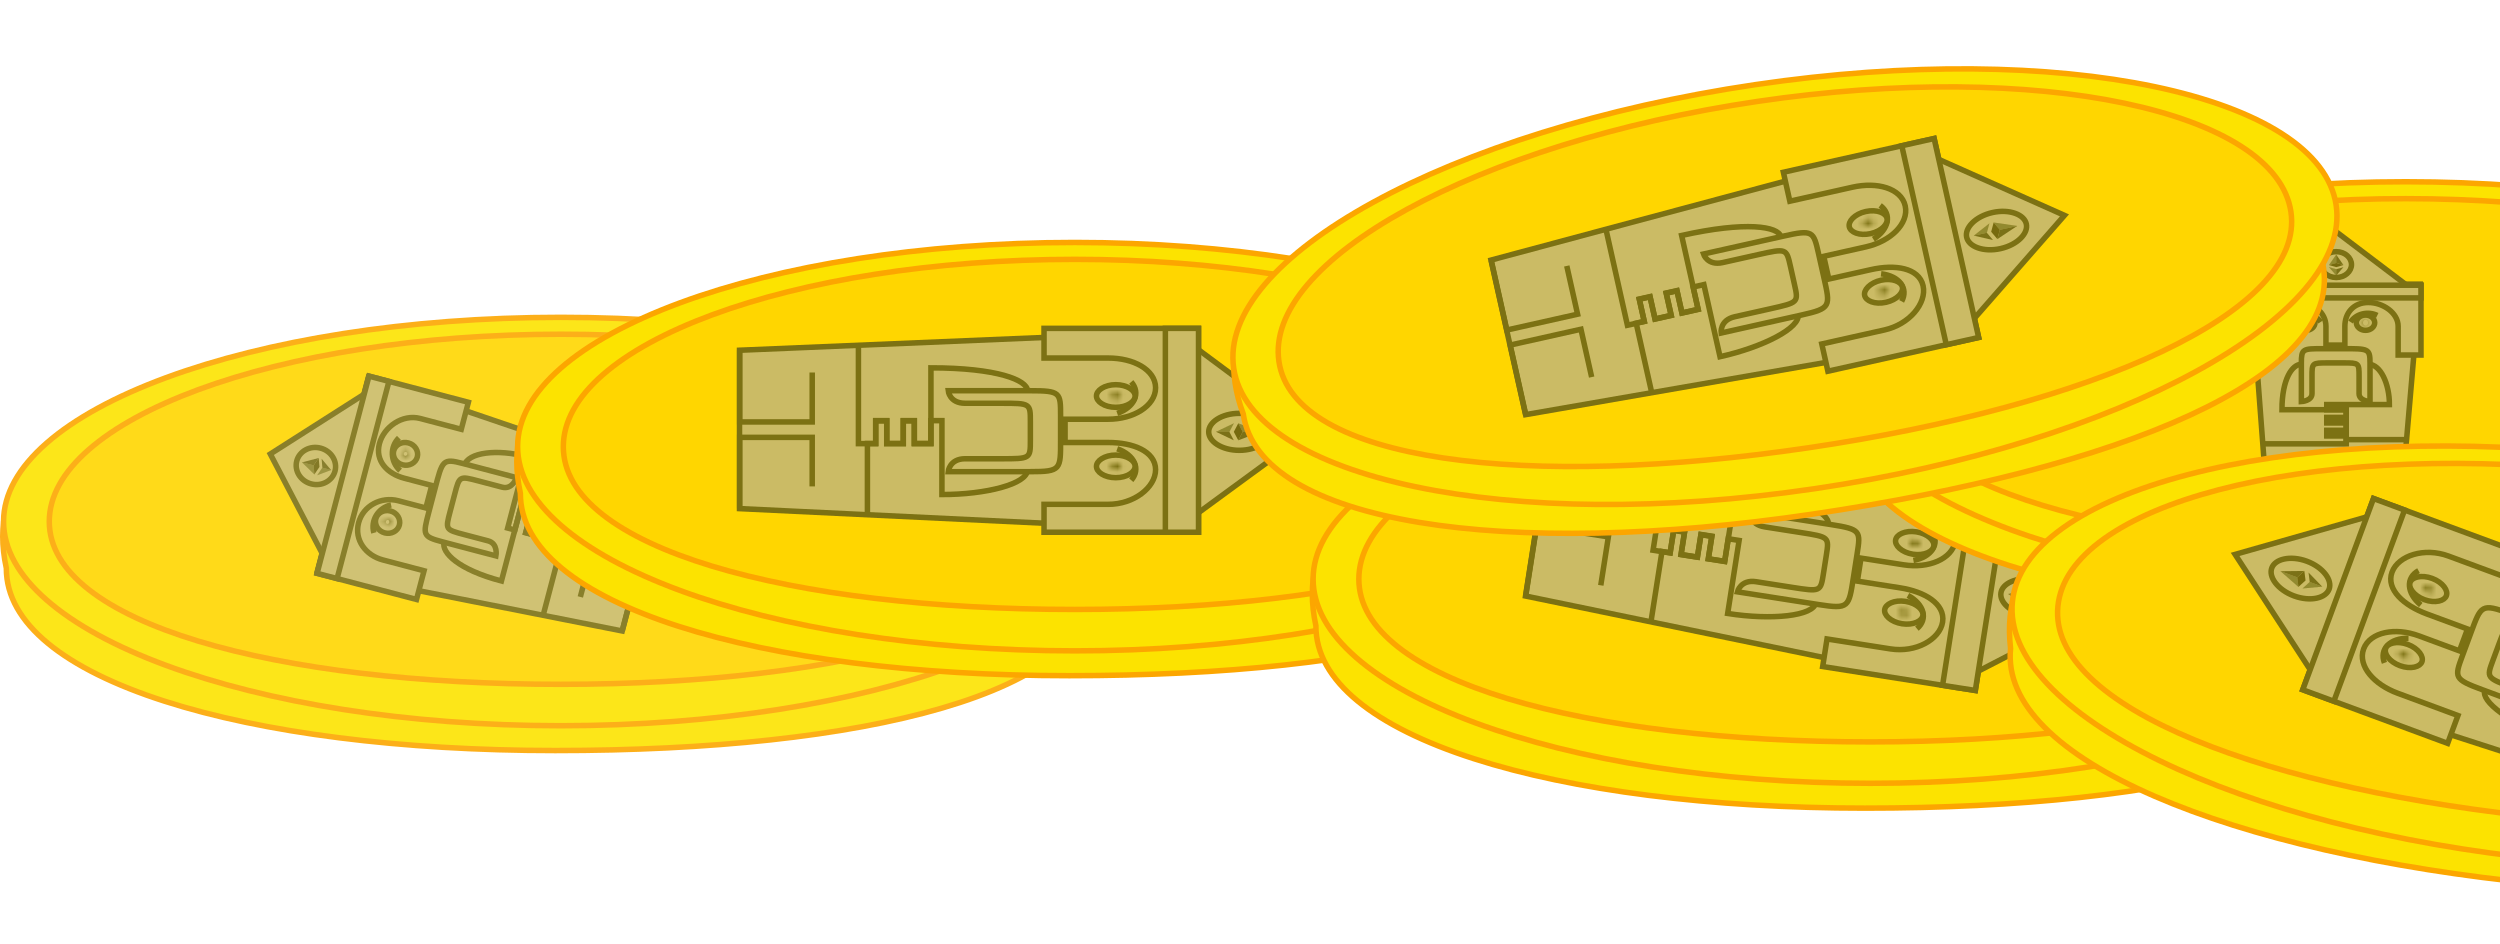 <svg width="453" height="171" viewBox="0 0 453 171" fill="none" xmlns="http://www.w3.org/2000/svg">
<g opacity="0.9">
<path d="M1.147 103V102.947L1.135 102.895C-0.583 94.918 1.251 88.455 5.81 83.211C10.391 77.942 17.754 73.869 27.146 70.788C45.928 64.627 72.603 62.501 100.613 62.501C128.569 62.501 153.128 68.186 170.681 76.436C179.459 80.562 186.466 85.321 191.271 90.313C196.079 95.309 198.646 100.499 198.646 105.5C198.646 110.482 196.099 114.878 191.319 118.691C186.531 122.511 179.538 125.715 170.754 128.287C153.19 133.429 128.61 136 100.613 136C72.624 136 47.689 132.806 29.768 127.041C20.806 124.158 13.63 120.642 8.704 116.586C3.782 112.534 1.147 107.98 1.147 103Z" fill="#FCE300" stroke="#FCA600"/>
<path d="M202.579 94.501C202.579 99.481 199.85 104.288 194.777 108.721C189.704 113.153 182.336 117.167 173.187 120.548C154.894 127.309 129.589 131.5 101.613 131.5C73.637 131.5 48.332 127.309 30.039 120.548C20.89 117.167 13.522 113.153 8.449 108.721C3.376 104.288 0.647 99.481 0.647 94.501C0.647 89.52 3.376 84.713 8.449 80.28C13.522 75.848 20.89 71.834 30.039 68.453C48.332 61.692 73.637 57.501 101.613 57.501C129.589 57.501 154.894 61.692 173.187 68.453C182.336 71.834 189.704 75.848 194.777 80.28C199.85 84.713 202.579 89.52 202.579 94.501Z" fill="#FCE300" stroke="#FCA600"/>
<path d="M194.297 94.501C194.297 99.049 191.808 103.172 187.165 106.819C182.518 110.469 175.76 113.602 167.358 116.155C150.56 121.258 127.317 124 101.613 124C75.909 124 52.667 121.258 35.868 116.155C27.466 113.602 20.708 110.469 16.061 106.819C11.418 103.172 8.93 99.049 8.93 94.501C8.93 89.943 11.427 85.539 16.082 81.472C20.735 77.406 27.497 73.722 35.896 70.618C52.69 64.411 75.925 60.562 101.613 60.562C127.302 60.562 150.536 64.411 167.33 70.618C175.73 73.722 182.492 77.406 187.145 81.472C191.799 85.539 194.297 89.943 194.297 94.501Z" fill="#FFD600" stroke="#FCA600"/>
<g opacity="0.6">
<path d="M120.054 86.581L112.752 114.334L57.525 103.41L66.727 68.432L120.054 86.581Z" fill="#A9A9A9" stroke="#242D1F"/>
<path d="M105.126 81.665L101.881 93.999L100.899 93.741L99.844 97.75L98.535 97.405L99.59 93.397L97.626 92.88L96.571 96.889L95.262 96.544L96.317 92.535L94.353 92.019L93.299 96.028L91.989 95.683L95.397 82.732C90.169 81.346 84.764 81.913 84.115 84.38" stroke="#242D1F"/>
<path d="M98.404 111.548L102.953 94.26L100.904 93.721L99.855 97.709L98.546 97.365L99.595 93.376L97.631 92.86L96.582 96.848L95.273 96.504L96.322 92.515L94.352 91.997L93.303 95.985L92.439 99.268L92.008 100.91L90.859 105.277C83.01 103.212 79.977 100.106 80.464 98.256" stroke="#242D1F"/>
<path d="M105.156 108.166L107.436 99.5L116.037 101.762L112.731 114.328" stroke="#242D1F"/>
<path d="M110.408 88.204L108.147 96.799L116.747 99.061L120.032 86.575" stroke="#242D1F"/>
<path d="M80.137 98.17L89.867 100.73C89.867 100.73 90.302 98.493 88.439 98.003L84.139 96.872C80.699 95.967 80.699 95.967 81.551 92.725L82.404 89.484C83.257 86.243 83.257 86.243 86.697 87.148L90.997 88.279C92.861 88.77 93.599 86.545 93.599 86.545L83.852 83.981C80.197 83.019 80.171 83.41 78.803 88.609L77.684 92.863C76.618 96.915 76.553 97.227 80.137 98.17Z" fill="#A9A9A9" stroke="#242D1F"/>
<path d="M64.978 94.726C64.162 97.825 66.255 100.64 69.382 101.463L76.838 103.424L75.47 108.624L57.457 103.886L66.857 68.157L84.869 72.896L83.582 77.788L76.126 75.826C74.504 75.4 72.852 75.801 71.522 76.663C70.195 77.523 69.15 78.864 68.751 80.384C68.345 81.925 68.693 83.311 69.556 84.405C70.408 85.485 71.738 86.257 73.276 86.661L78.236 87.966L77.163 92.048L72.202 90.743C69.036 89.91 65.783 91.663 64.978 94.726Z" fill="#A9A9A9" stroke="#242D1F"/>
<path d="M66.484 71.111L58.668 100.823L48.976 82.267L66.484 71.111Z" fill="#A9A9A9" stroke="#242D1F"/>
<path d="M57.457 103.886L66.857 68.157L70.477 69.11L61.077 104.838L57.457 103.886Z" fill="#A9A9A9" stroke="#242D1F"/>
<path d="M72.497 85.28C70.709 83.645 70.612 80.982 72.282 79.331" stroke="#242D1F"/>
<path d="M74.001 80.258C75.208 80.575 75.895 81.734 75.614 82.803C75.333 83.871 74.164 84.542 72.957 84.225C71.751 83.907 71.063 82.748 71.344 81.68C71.626 80.611 72.794 79.94 74.001 80.258Z" fill="#A9A9A9" stroke="#242D1F"/>
<mask id="path-15-inside-1_54_660" fill="white">
<ellipse cx="73.479" cy="82.241" rx="0.638" ry="0.677" transform="rotate(-75.261 73.479 82.241)"/>
</mask>
<ellipse cx="73.479" cy="82.241" rx="0.638" ry="0.677" transform="rotate(-75.261 73.479 82.241)" fill="#A9A9A9"/>
<path d="M73.387 82.592C73.269 82.561 73.102 82.406 73.167 82.159L75.101 82.668C75.345 81.74 74.736 80.879 73.896 80.657L73.387 82.592ZM73.167 82.159C73.232 81.912 73.454 81.86 73.571 81.891L73.062 83.825C73.903 84.046 74.857 83.596 75.101 82.668L73.167 82.159ZM73.571 81.891C73.689 81.922 73.857 82.076 73.792 82.323L71.858 81.815C71.613 82.743 72.222 83.604 73.062 83.825L73.571 81.891ZM73.792 82.323C73.727 82.57 73.504 82.623 73.387 82.592L73.896 80.657C73.055 80.436 72.102 80.886 71.858 81.815L73.792 82.323Z" fill="#242D1F" mask="url(#path-15-inside-1_54_660)"/>
<path d="M70.864 91.487C68.503 92.03 67.109 94.301 67.75 96.56" stroke="#242D1F"/>
<path d="M69.712 96.559C70.919 96.877 72.088 96.206 72.369 95.137C72.65 94.069 71.963 92.91 70.756 92.592C69.549 92.275 68.381 92.945 68.099 94.014C67.818 95.083 68.506 96.242 69.712 96.559Z" fill="#A9A9A9" stroke="#242D1F"/>
<mask id="path-19-inside-2_54_660" fill="white">
<ellipse cx="0.638" cy="0.677" rx="0.638" ry="0.677" transform="matrix(-0.254 0.967 0.967 0.254 69.742 93.787)"/>
</mask>
<ellipse cx="0.638" cy="0.677" rx="0.638" ry="0.677" transform="matrix(-0.254 0.967 0.967 0.254 69.742 93.787)" fill="#A9A9A9"/>
<path d="M70.326 94.225C70.209 94.195 69.987 94.247 69.922 94.494L71.856 95.002C71.612 95.931 70.658 96.381 69.817 96.16L70.326 94.225ZM69.922 94.494C69.857 94.741 70.025 94.895 70.142 94.926L70.651 92.992C71.491 93.213 72.1 94.074 71.856 95.002L69.922 94.494ZM70.142 94.926C70.26 94.957 70.482 94.905 70.547 94.658L68.612 94.149C68.857 93.221 69.81 92.771 70.651 92.992L70.142 94.926ZM70.547 94.658C70.612 94.411 70.444 94.256 70.326 94.225L69.817 96.16C68.977 95.939 68.368 95.077 68.612 94.149L70.547 94.658Z" fill="#242D1F" mask="url(#path-19-inside-2_54_660)"/>
<path d="M58.091 81.201C60.034 81.713 61.171 83.591 60.707 85.353C60.243 87.116 58.33 88.192 56.386 87.681C54.444 87.169 53.307 85.291 53.771 83.529C54.234 81.766 56.148 80.69 58.091 81.201Z" stroke="#242D1F"/>
<path d="M54.724 83.779L56.967 85.962L56.832 84.334L54.724 83.779Z" fill="#4A564E" stroke="black" stroke-width="0.01"/>
<path d="M54.724 83.779L56.832 84.334L57.751 82.983L54.724 83.779Z" fill="#232D26"/>
<path d="M56.832 84.334L56.967 85.962L57.886 84.611L57.75 82.983L56.832 84.334Z" fill="#1B2217"/>
<path d="M58.413 84.75L57.494 86.1L59.993 85.166L58.413 84.75Z" fill="#4A564E" stroke="black" stroke-width="0.01"/>
<path d="M58.277 83.122L58.413 84.75L59.993 85.166L58.277 83.122Z" fill="#232D26"/>
</g>
</g>
<path d="M94.293 89.434V89.38L94.282 89.328C92.564 81.352 94.398 74.888 98.957 69.644C103.537 64.375 110.9 60.302 120.293 57.221C139.075 51.06 165.75 48.934 193.759 48.934C221.716 48.934 246.275 54.619 263.828 62.87C272.605 66.995 279.612 71.754 284.417 76.746C289.226 81.742 291.793 86.932 291.793 91.934C291.793 96.915 289.245 101.311 284.466 105.124C279.678 108.944 272.684 112.148 263.9 114.72C246.337 119.862 221.757 122.434 193.759 122.434C165.77 122.434 140.835 119.239 122.915 113.474C113.953 110.591 106.776 107.075 101.85 103.019C96.928 98.967 94.293 94.413 94.293 89.434Z" fill="#FCE300" stroke="#FCA600"/>
<path d="M295.726 80.934C295.726 85.914 292.996 90.721 287.923 95.154C282.851 99.586 275.482 103.6 266.334 106.981C248.04 113.742 222.735 117.934 194.759 117.934C166.784 117.934 141.478 113.742 123.185 106.981C114.037 103.6 106.668 99.586 101.596 95.154C96.522 90.721 93.793 85.914 93.793 80.934C93.793 75.953 96.522 71.146 101.596 66.713C106.668 62.281 114.037 58.267 123.185 54.886C141.478 48.125 166.784 43.934 194.759 43.934C222.735 43.934 248.04 48.125 266.334 54.886C275.482 58.267 282.851 62.281 287.923 66.713C292.996 71.146 295.726 75.953 295.726 80.934Z" fill="#FCE300" stroke="#FCA600"/>
<path d="M287.443 80.934C287.443 85.483 284.954 89.605 280.311 93.252C275.664 96.902 268.907 100.035 260.505 102.588C243.706 107.691 220.464 110.434 194.76 110.434C169.056 110.434 145.813 107.691 129.014 102.588C120.612 100.035 113.855 96.902 109.208 93.252C104.565 89.605 102.076 85.483 102.076 80.934C102.076 76.376 104.574 71.972 109.228 67.905C113.881 63.839 120.643 60.155 129.042 57.051C145.837 50.844 169.071 46.995 194.76 46.995C220.448 46.995 243.683 50.844 260.477 57.051C268.876 60.155 275.638 63.839 280.291 67.905C284.945 71.972 287.443 76.376 287.443 80.934Z" fill="#FFD600" stroke="#FCA600"/>
<g opacity="0.6">
<path d="M134 92.161L134 63.464L217.015 59.977L217.015 96.146L134 92.161Z" fill="#A9A9A9" stroke="#242D1F"/>
<path d="M157.177 93.118L157.177 80.363L158.677 80.363L158.677 76.218L160.677 76.218L160.677 80.363L163.677 80.363L163.677 76.218L165.677 76.218L165.677 80.363L168.677 80.363L168.677 76.218L170.677 76.218L170.677 89.61C178.667 89.62 186.177 87.697 186.177 85.146" stroke="#242D1F"/>
<path d="M155.547 62.507L155.547 80.384L158.677 80.384L158.677 76.26L160.677 76.26L160.677 80.384L163.677 80.384L163.677 76.26L165.677 76.26L165.677 80.384L168.686 80.384L168.686 76.26L168.686 72.866L168.686 71.168L168.686 66.653C180.677 66.653 186.177 68.885 186.177 70.798" stroke="#242D1F"/>
<path d="M147.172 67.496L147.172 76.457L134.033 76.457L134.033 63.464" stroke="#242D1F"/>
<path d="M147.171 88.137L147.171 79.25L134.033 79.25L134.033 92.161" stroke="#242D1F"/>
<path d="M186.677 70.798L171.812 70.798C171.812 70.798 172.031 73.072 174.878 73.072L181.447 73.072C186.702 73.072 186.702 73.072 186.702 76.423L186.702 79.775C186.702 83.126 186.702 83.126 181.447 83.126L174.878 83.126C172.031 83.126 171.812 85.465 171.812 85.465L186.702 85.465C192.286 85.465 192.177 85.081 192.177 79.705L192.177 75.306C192.177 71.117 192.151 70.798 186.677 70.798Z" fill="#A9A9A9" stroke="#242D1F"/>
<path d="M209.392 70.271C209.392 68.6 208.333 67.238 206.779 66.319C205.222 65.398 203.108 64.877 200.806 64.877L189.177 64.877L189.177 59.5L217.172 59.5L217.172 96.444L189.177 96.444L189.177 91.386L200.806 91.386C203.145 91.386 205.272 90.623 206.822 89.47C208.362 88.326 209.392 86.747 209.392 85.102C209.392 83.415 208.314 82.169 206.751 81.372C205.194 80.577 203.087 80.182 200.806 80.182L192.989 80.182L192.989 75.962L200.806 75.962C203.12 75.962 205.239 75.361 206.794 74.362C208.344 73.368 209.392 71.933 209.392 70.271Z" fill="#A9A9A9" stroke="#242D1F"/>
<path d="M216.355 93.493L216.355 62.77L237.177 78.249L216.355 93.493Z" fill="#A9A9A9" stroke="#242D1F"/>
<path d="M217.172 59.5L217.172 96.444L211.164 96.444L211.164 59.5L217.172 59.5Z" fill="#A9A9A9" stroke="#242D1F"/>
<path d="M202.438 81.32C205.608 82.446 206.746 84.997 204.981 87.018" stroke="#242D1F"/>
<path d="M202.177 86.559C201.153 86.559 200.249 86.294 199.617 85.891C198.98 85.484 198.677 84.983 198.677 84.508C198.677 84.034 198.98 83.533 199.617 83.126C200.249 82.723 201.153 82.458 202.177 82.458C203.201 82.458 204.105 82.723 204.737 83.126C205.374 83.533 205.677 84.034 205.677 84.508C205.677 84.983 205.374 85.484 204.737 85.891C204.105 86.294 203.201 86.559 202.177 86.559Z" fill="#A9A9A9" stroke="#242D1F"/>
<mask id="path-41-inside-3_54_660" fill="white">
<ellipse cx="202.177" cy="84.509" rx="0.638" ry="1" transform="rotate(90 202.177 84.509)"/>
</mask>
<ellipse cx="202.177" cy="84.509" rx="0.638" ry="1" transform="rotate(90 202.177 84.509)" fill="#A9A9A9"/>
<path d="M202.177 84.146C202.062 84.146 202.005 84.115 202.008 84.116C202.011 84.118 202.048 84.142 202.089 84.204C202.133 84.27 202.177 84.376 202.177 84.509L200.177 84.509C200.177 85.144 200.579 85.578 200.932 85.803C201.297 86.035 201.74 86.146 202.177 86.146L202.177 84.146ZM202.177 84.509C202.177 84.641 202.133 84.747 202.089 84.813C202.048 84.875 202.011 84.899 202.008 84.901C202.005 84.903 202.062 84.871 202.177 84.871L202.177 82.871C201.74 82.871 201.297 82.982 200.932 83.215C200.579 83.44 200.177 83.873 200.177 84.509L202.177 84.509ZM202.177 84.871C202.292 84.871 202.349 84.903 202.346 84.901C202.343 84.899 202.306 84.875 202.265 84.813C202.221 84.747 202.177 84.641 202.177 84.509L204.177 84.509C204.177 83.873 203.775 83.44 203.422 83.215C203.057 82.982 202.614 82.871 202.177 82.871L202.177 84.871ZM202.177 84.509C202.177 84.376 202.221 84.27 202.265 84.204C202.306 84.142 202.343 84.118 202.346 84.116C202.349 84.115 202.292 84.146 202.177 84.146L202.177 86.146C202.614 86.146 203.057 86.035 203.422 85.803C203.775 85.578 204.177 85.144 204.177 84.509L202.177 84.509Z" fill="#242D1F" mask="url(#path-41-inside-3_54_660)"/>
<path d="M202.438 74.902C205.607 73.776 206.746 71.225 204.981 69.203" stroke="#242D1F"/>
<path d="M202.177 69.703C201.153 69.703 200.249 69.969 199.617 70.372C198.98 70.779 198.677 71.28 198.677 71.754C198.677 72.229 198.98 72.73 199.617 73.136C200.249 73.54 201.153 73.805 202.177 73.805C203.201 73.805 204.105 73.54 204.737 73.136C205.374 72.73 205.677 72.229 205.677 71.754C205.677 71.28 205.374 70.779 204.737 70.372C204.105 69.969 203.201 69.703 202.177 69.703Z" fill="#A9A9A9" stroke="#242D1F"/>
<mask id="path-45-inside-4_54_660" fill="white">
<ellipse cx="0.638" cy="1" rx="0.638" ry="1" transform="matrix(4.37114e-08 -1 -1 -4.37114e-08 203.177 72.392)"/>
</mask>
<ellipse cx="0.638" cy="1" rx="0.638" ry="1" transform="matrix(4.37114e-08 -1 -1 -4.37114e-08 203.177 72.392)" fill="#A9A9A9"/>
<path d="M202.177 72.117C202.062 72.117 202.005 72.148 202.008 72.147C202.011 72.144 202.048 72.12 202.089 72.059C202.133 71.992 202.177 71.887 202.177 71.754L200.177 71.754C200.177 71.119 200.579 70.685 200.932 70.46C201.297 70.228 201.74 70.117 202.177 70.117L202.177 72.117ZM202.177 71.754C202.177 71.622 202.133 71.516 202.089 71.45C202.048 71.388 202.011 71.364 202.008 71.362C202.005 71.36 202.062 71.392 202.177 71.392L202.177 73.392C201.74 73.392 201.297 73.281 200.932 73.048C200.579 72.823 200.177 72.39 200.177 71.754L202.177 71.754ZM202.177 71.392C202.292 71.392 202.349 71.36 202.346 71.362C202.343 71.364 202.306 71.388 202.265 71.45C202.221 71.516 202.177 71.622 202.177 71.754L204.177 71.754C204.177 72.39 203.775 72.823 203.422 73.048C203.057 73.281 202.614 73.392 202.177 73.392L202.177 71.392ZM202.177 71.754C202.177 71.887 202.221 71.992 202.265 72.059C202.306 72.12 202.343 72.144 202.346 72.147C202.349 72.148 202.292 72.117 202.177 72.117L202.177 70.117C202.614 70.117 203.057 70.228 203.422 70.46C203.775 70.685 204.177 71.119 204.177 71.754L202.177 71.754Z" fill="#242D1F" mask="url(#path-45-inside-4_54_660)"/>
<path d="M224.554 81.599C222.968 81.599 221.555 81.188 220.554 80.55C219.548 79.908 219.017 79.083 219.017 78.249C219.017 77.416 219.548 76.59 220.554 75.949C221.555 75.311 222.968 74.899 224.554 74.899C226.141 74.899 227.554 75.311 228.554 75.949C229.561 76.59 230.091 77.416 230.091 78.249C230.091 79.083 229.561 79.908 228.554 80.55C227.554 81.188 226.141 81.599 224.554 81.599Z" stroke="#242D1F"/>
<path d="M228.396 78.249L224.371 76.709L225.176 78.249L228.396 78.249Z" fill="#4A564E" stroke="black" stroke-width="0.01"/>
<path d="M228.396 78.249L225.176 78.249L224.371 79.789L228.396 78.249Z" fill="#232D26"/>
<path d="M225.176 78.249L224.371 76.709L223.566 78.249L224.371 79.789L225.176 78.249Z" fill="#1B2217"/>
<path d="M222.761 78.249L223.566 76.709L220.347 78.249L222.761 78.249Z" fill="#4A564E" stroke="black" stroke-width="0.01"/>
<path d="M223.566 79.789L222.761 78.249L220.347 78.249L223.566 79.789Z" fill="#232D26"/>
</g>
<path d="M238.44 113.434V113.38L238.428 113.328C236.71 105.352 238.544 98.888 243.103 93.644C247.684 88.375 255.047 84.302 264.439 81.221C283.222 75.06 309.896 72.934 337.906 72.934C365.862 72.934 390.421 78.619 407.974 86.87C416.752 90.995 423.759 95.754 428.564 100.746C433.372 105.742 435.939 110.932 435.939 115.934C435.939 120.916 433.392 125.311 428.612 129.124C423.824 132.944 416.831 136.148 408.047 138.72C390.483 143.862 365.903 146.434 337.906 146.434C309.917 146.434 284.982 143.239 267.061 137.474C258.099 134.591 250.923 131.075 245.997 127.019C241.075 122.967 238.44 118.413 238.44 113.434Z" fill="#FCE300" stroke="#FCA600"/>
<path d="M439.872 104.934C439.872 109.914 437.143 114.721 432.069 119.154C426.997 123.586 419.629 127.6 410.48 130.981C392.187 137.742 366.882 141.934 338.906 141.934C310.93 141.934 285.625 137.742 267.332 130.981C258.183 127.6 250.815 123.586 245.742 119.154C240.669 114.721 237.94 109.914 237.94 104.934C237.94 99.953 240.669 95.146 245.742 90.713C250.815 86.281 258.183 82.267 267.332 78.886C285.625 72.125 310.93 67.934 338.906 67.934C366.882 67.934 392.187 72.125 410.48 78.886C419.629 82.267 426.997 86.281 432.069 90.713C437.143 95.146 439.872 99.953 439.872 104.934Z" fill="#FCE300" stroke="#FCA600"/>
<path d="M431.589 104.934C431.589 109.483 429.101 113.605 424.458 117.252C419.811 120.902 413.053 124.035 404.651 126.588C387.853 131.691 364.61 134.434 338.906 134.434C313.202 134.434 289.96 131.691 273.161 126.588C264.759 124.035 258.001 120.902 253.354 117.252C248.711 113.605 246.223 109.483 246.223 104.934C246.223 100.376 248.72 95.972 253.375 91.905C258.028 87.839 264.79 84.155 273.189 81.051C289.983 74.844 313.218 70.995 338.906 70.995C364.595 70.995 387.829 74.844 404.623 81.051C413.022 84.155 419.785 87.839 424.438 91.905C429.092 95.972 431.589 100.376 431.589 104.934Z" fill="#FFD600" stroke="#FCA600"/>
<g opacity="0.6">
<path d="M276.425 107.998L280.87 79.647L363.423 89.063L357.82 124.795L276.425 107.998Z" fill="#A9A9A9" stroke="#242D1F"/>
<path d="M299.174 112.534L301.15 99.933L302.631 100.166L303.274 96.071L305.249 96.38L304.607 100.476L307.571 100.94L308.213 96.845L310.189 97.155L309.547 101.25L312.511 101.715L313.153 97.62L315.129 97.93L313.054 111.16C320.947 112.408 328.663 111.671 329.059 109.151" stroke="#242D1F"/>
<path d="M302.306 82.04L299.536 99.702L302.628 100.186L303.267 96.112L305.243 96.422L304.604 100.496L307.568 100.961L308.207 96.887L310.183 97.197L309.544 101.271L312.517 101.737L313.155 97.663L313.681 94.309L313.944 92.632L314.644 88.171C326.49 90.028 331.578 93.085 331.281 94.975" stroke="#242D1F"/>
<path d="M293.258 85.671L291.87 94.525L278.89 92.489L280.903 79.653" stroke="#242D1F"/>
<path d="M290.061 106.063L291.437 97.284L278.457 95.248L276.457 108.003" stroke="#242D1F"/>
<path d="M331.775 95.053L317.09 92.75C317.09 92.75 316.954 95.031 319.766 95.472L326.256 96.489C331.448 97.303 331.448 97.303 330.929 100.614L330.41 103.925C329.891 107.236 329.891 107.236 324.699 106.422L318.208 105.405C315.396 104.964 314.818 107.241 314.818 107.241L329.528 109.547C335.045 110.412 334.996 110.016 335.829 104.704L336.51 100.359C337.159 96.22 337.184 95.901 331.775 95.053Z" fill="#A9A9A9" stroke="#242D1F"/>
<path d="M354.298 98.052C354.557 96.401 353.722 94.891 352.328 93.742C350.933 92.592 348.925 91.749 346.651 91.393L335.162 89.591L335.995 84.279L363.652 88.615L357.929 125.114L330.272 120.777L331.056 115.78L342.545 117.581C344.856 117.944 347.075 117.519 348.785 116.621C350.483 115.728 351.746 114.329 352.001 112.703C352.262 111.036 351.389 109.639 349.969 108.609C348.554 107.583 346.534 106.866 344.28 106.513L336.557 105.302L337.211 101.133L344.934 102.344C347.22 102.702 349.406 102.436 351.097 101.691C352.783 100.948 354.041 99.693 354.298 98.052Z" fill="#A9A9A9" stroke="#242D1F"/>
<path d="M357.579 122.071L362.338 91.72L380.511 110.237L357.579 122.071Z" fill="#A9A9A9" stroke="#242D1F"/>
<path d="M363.652 88.615L357.929 125.114L351.994 124.183L357.717 87.685L363.652 88.615Z" fill="#A9A9A9" stroke="#242D1F"/>
<path d="M345.716 107.89C348.673 109.493 349.403 112.19 347.345 113.913" stroke="#242D1F"/>
<path d="M344.646 113.025C343.635 112.867 342.783 112.464 342.221 111.968C341.654 111.468 341.433 110.926 341.506 110.457C341.58 109.988 341.956 109.54 342.65 109.237C343.336 108.937 344.27 108.815 345.282 108.973C346.293 109.132 347.145 109.534 347.707 110.03C348.274 110.531 348.495 111.073 348.422 111.542C348.348 112.01 347.972 112.458 347.279 112.761C346.592 113.062 345.658 113.184 344.646 113.025Z" fill="#A9A9A9" stroke="#242D1F"/>
<mask id="path-67-inside-5_54_660" fill="white">
<ellipse cx="344.964" cy="110.999" rx="0.638" ry="1" transform="rotate(98.912 344.964 110.999)"/>
</mask>
<ellipse cx="344.964" cy="110.999" rx="0.638" ry="1" transform="rotate(98.912 344.964 110.999)" fill="#A9A9A9"/>
<path d="M345.02 110.641C344.907 110.624 344.855 110.584 344.858 110.586C344.861 110.588 344.894 110.618 344.924 110.685C344.958 110.757 344.985 110.869 344.964 110.999L342.988 110.69C342.89 111.317 343.22 111.808 343.534 112.085C343.858 112.371 344.278 112.55 344.71 112.617L345.02 110.641ZM344.964 110.999C344.944 111.13 344.884 111.228 344.83 111.287C344.78 111.341 344.74 111.359 344.736 111.361C344.733 111.362 344.795 111.34 344.908 111.357L345.218 109.381C344.786 109.314 344.331 109.355 343.935 109.528C343.551 109.696 343.087 110.062 342.988 110.69L344.964 110.999ZM344.908 111.357C345.022 111.375 345.073 111.415 345.071 111.413C345.068 111.41 345.035 111.381 345.004 111.314C344.971 111.241 344.944 111.13 344.964 110.999L346.94 111.309C347.038 110.681 346.708 110.191 346.394 109.914C346.07 109.628 345.65 109.449 345.218 109.381L344.908 111.357ZM344.964 110.999C344.985 110.869 345.045 110.771 345.098 110.712C345.148 110.658 345.189 110.64 345.192 110.638C345.195 110.637 345.134 110.659 345.02 110.641L344.71 112.617C345.143 112.685 345.597 112.644 345.993 112.471C346.377 112.303 346.842 111.937 346.94 111.309L344.964 110.999Z" fill="#242D1F" mask="url(#path-67-inside-5_54_660)"/>
<path d="M346.71 101.549C350.016 100.928 351.536 98.584 350.105 96.313" stroke="#242D1F"/>
<path d="M347.258 96.373C346.246 96.214 345.312 96.337 344.625 96.637C343.932 96.94 343.556 97.388 343.482 97.857C343.409 98.326 343.63 98.867 344.197 99.368C344.759 99.864 345.611 100.267 346.622 100.425C347.634 100.584 348.568 100.461 349.255 100.161C349.948 99.858 350.324 99.41 350.398 98.941C350.471 98.472 350.25 97.931 349.683 97.43C349.121 96.934 348.269 96.532 347.258 96.373Z" fill="#A9A9A9" stroke="#242D1F"/>
<mask id="path-71-inside-6_54_660" fill="white">
<ellipse cx="0.638" cy="1" rx="0.638" ry="1" transform="matrix(0.155 -0.988 -0.988 -0.155 347.829 99.184)"/>
</mask>
<ellipse cx="0.638" cy="1" rx="0.638" ry="1" transform="matrix(0.155 -0.988 -0.988 -0.155 347.829 99.184)" fill="#A9A9A9"/>
<path d="M346.884 98.757C346.77 98.739 346.709 98.762 346.712 98.76C346.716 98.759 346.756 98.741 346.806 98.686C346.86 98.627 346.919 98.53 346.94 98.399L344.964 98.089C345.063 97.461 345.527 97.096 345.911 96.928C346.307 96.754 346.762 96.713 347.194 96.781L346.884 98.757ZM346.94 98.399C346.96 98.268 346.933 98.157 346.9 98.085C346.869 98.017 346.836 97.988 346.833 97.985C346.831 97.983 346.883 98.023 346.996 98.041L346.686 100.017C346.254 99.949 345.834 99.771 345.51 99.485C345.196 99.208 344.866 98.717 344.964 98.089L346.94 98.399ZM346.996 98.041C347.11 98.059 347.171 98.037 347.168 98.038C347.164 98.039 347.124 98.057 347.074 98.112C347.02 98.171 346.96 98.268 346.94 98.399L348.916 98.709C348.817 99.337 348.353 99.703 347.969 99.87C347.573 100.044 347.118 100.085 346.686 100.017L346.996 98.041ZM346.94 98.399C346.919 98.53 346.947 98.641 346.98 98.713C347.011 98.781 347.044 98.81 347.047 98.813C347.049 98.815 346.997 98.775 346.884 98.757L347.194 96.781C347.626 96.849 348.046 97.027 348.37 97.313C348.684 97.591 349.014 98.081 348.916 98.709L346.94 98.399Z" fill="#242D1F" mask="url(#path-71-inside-6_54_660)"/>
<path d="M367.522 111.592C365.955 111.346 364.623 110.721 363.733 109.935C362.838 109.145 362.442 108.248 362.571 107.424C362.7 106.601 363.352 105.868 364.446 105.39C365.533 104.914 366.993 104.727 368.56 104.973C370.127 105.218 371.459 105.843 372.349 106.629C373.244 107.419 373.64 108.317 373.511 109.14C373.382 109.963 372.73 110.697 371.636 111.175C370.549 111.65 369.089 111.837 367.522 111.592Z" stroke="#242D1F"/>
<path d="M371.836 108.877L368.099 106.732L368.656 108.378L371.836 108.877Z" fill="#4A564E" stroke="black" stroke-width="0.01"/>
<path d="M371.836 108.877L368.655 108.378L367.622 109.775L371.836 108.877Z" fill="#232D26"/>
<path d="M368.655 108.379L368.099 106.732L367.065 108.129L367.622 109.775L368.655 108.379Z" fill="#1B2217"/>
<path d="M366.27 108.004L367.304 106.608L363.884 107.63L366.27 108.004Z" fill="#4A564E" stroke="black" stroke-width="0.01"/>
<path d="M366.826 109.65L366.27 108.004L363.884 107.63L366.826 109.65Z" fill="#232D26"/>
</g>
<path d="M335.44 78.434V78.38L335.428 78.328C333.71 70.352 335.544 63.888 340.103 58.644C344.684 53.375 352.047 49.302 361.439 46.221C380.222 40.06 406.896 37.934 434.906 37.934C462.862 37.934 487.421 43.619 504.974 51.87C513.752 55.995 520.759 60.754 525.564 65.746C530.372 70.742 532.939 75.932 532.939 80.934C532.939 85.915 530.392 90.311 525.612 94.124C520.824 97.944 513.831 101.148 505.047 103.72C487.483 108.862 462.903 111.434 434.906 111.434C406.917 111.434 381.982 108.239 364.061 102.474C355.099 99.591 347.923 96.075 342.997 92.019C338.075 87.967 335.44 83.413 335.44 78.434Z" fill="#FCE300" stroke="#FCA600"/>
<path d="M536.872 69.934C536.872 74.914 534.143 79.721 529.069 84.154C523.997 88.586 516.629 92.6 507.48 95.981C489.187 102.742 463.882 106.934 435.906 106.934C407.93 106.934 382.625 102.742 364.332 95.981C355.183 92.6 347.815 88.586 342.742 84.154C337.669 79.721 334.94 74.914 334.94 69.934C334.94 64.953 337.669 60.146 342.742 55.713C347.815 51.281 355.183 47.267 364.332 43.886C382.625 37.125 407.93 32.934 435.906 32.934C463.882 32.934 489.187 37.125 507.48 43.886C516.629 47.267 523.997 51.281 529.069 55.713C534.143 60.146 536.872 64.953 536.872 69.934Z" fill="#FCE300" stroke="#FCA600"/>
<path d="M528.589 69.934C528.589 74.483 526.101 78.605 521.458 82.252C516.811 85.902 510.053 89.035 501.651 91.588C484.853 96.691 461.61 99.434 435.906 99.434C410.202 99.434 386.96 96.691 370.161 91.588C361.759 89.035 355.001 85.902 350.354 82.252C345.711 78.605 343.223 74.483 343.223 69.934C343.223 65.376 345.72 60.972 350.375 56.905C355.028 52.839 361.79 49.155 370.189 46.051C386.983 39.844 410.218 35.995 435.906 35.995C461.595 35.995 484.829 39.844 501.623 46.051C510.022 49.155 516.785 52.839 521.438 56.905C526.092 60.972 528.589 65.376 528.589 69.934Z" fill="#FFD600" stroke="#FCA600"/>
<g opacity="0.6">
<path d="M435.125 90.568H410.786L407.829 51.491H438.505L435.125 90.568Z" fill="#A9A9A9" stroke="#242D1F"/>
<path d="M435.937 79.658H425.119V78.952H421.604V78.011H425.119V76.599H421.604V75.657H425.119V74.245H421.604V73.303H432.962C432.97 69.542 431.339 66.007 429.176 66.007" stroke="#242D1F"/>
<path d="M409.975 80.425H425.137V78.952H421.639V78.011H425.137V76.599H421.639V75.657H425.137V74.241L421.639 74.241L418.76 74.241L417.321 74.241L413.491 74.241C413.491 68.596 415.384 66.007 417.006 66.007" stroke="#242D1F"/>
<path d="M414.206 84.368H421.806V90.553L410.786 90.553" stroke="#242D1F"/>
<path d="M431.712 84.368H424.175V90.553H435.125" stroke="#242D1F"/>
<path d="M417.006 65.772V72.769C417.006 72.769 418.935 72.666 418.935 71.326V68.234C418.935 65.76 418.935 65.76 421.777 65.76H424.62C427.462 65.76 427.462 65.76 427.462 68.234V71.326C427.462 72.666 429.446 72.769 429.446 72.769V65.76C429.446 63.131 429.121 63.183 424.561 63.183H420.83C417.277 63.183 417.006 63.195 417.006 65.772Z" fill="#A9A9A9" stroke="#242D1F"/>
<path d="M416.56 54.814C413.882 54.814 411.909 56.713 411.909 59.121V64.33H407.5V51.682H438.682V64.33H434.544V59.121C434.544 57.863 433.806 56.778 432.802 56.029C431.795 55.277 430.464 54.814 429.138 54.814C427.798 54.814 426.722 55.288 425.984 56.091C425.252 56.888 424.89 57.967 424.89 59.121V62.536H421.462V59.121C421.462 56.677 419.196 54.814 416.56 54.814Z" fill="#A9A9A9" stroke="#242D1F"/>
<path d="M436.254 51.802H410.198L423.326 42L436.254 51.802Z" fill="#A9A9A9" stroke="#242D1F"/>
<path d="M407.5 51.682H438.682V53.98H407.5V51.682Z" fill="#A9A9A9" stroke="#242D1F"/>
<path d="M425.93 58.353C426.885 56.861 429.049 56.325 430.763 57.156" stroke="#242D1F"/>
<path d="M430.298 58.476C430.298 59.176 429.621 59.858 428.635 59.858C427.648 59.858 426.971 59.176 426.971 58.476C426.971 57.775 427.648 57.093 428.635 57.093C429.621 57.093 430.298 57.775 430.298 58.476Z" fill="#A9A9A9" stroke="#242D1F"/>
<mask id="path-93-inside-7_54_660" fill="white">
<ellipse cx="428.635" cy="58.475" rx="0.541" ry="0.471"/>
</mask>
<ellipse cx="428.635" cy="58.475" rx="0.541" ry="0.471" fill="#A9A9A9"/>
<path d="M428.176 58.475C428.176 58.281 428.269 58.134 428.361 58.054C428.451 57.976 428.55 57.946 428.635 57.946L428.635 59.946C429.351 59.946 430.176 59.414 430.176 58.475H428.176ZM428.635 57.946C428.719 57.946 428.819 57.976 428.909 58.054C429.001 58.134 429.094 58.281 429.094 58.475L427.094 58.475C427.094 59.414 427.919 59.946 428.635 59.946L428.635 57.946ZM429.094 58.475C429.094 58.671 429.001 58.817 428.909 58.897C428.819 58.975 428.719 59.005 428.635 59.005V57.005C427.919 57.005 427.094 57.537 427.094 58.475L429.094 58.475ZM428.635 59.005C428.55 59.005 428.451 58.975 428.361 58.897C428.269 58.817 428.176 58.671 428.176 58.475H430.176C430.176 57.537 429.351 57.005 428.635 57.005V59.005Z" fill="#242D1F" mask="url(#path-93-inside-7_54_660)"/>
<path d="M420.487 58.353C419.532 56.861 417.368 56.325 415.654 57.156" stroke="#242D1F"/>
<path d="M416.154 58.475C416.154 59.176 416.831 59.858 417.817 59.858C418.804 59.858 419.481 59.176 419.481 58.475C419.481 57.775 418.804 57.093 417.817 57.093C416.831 57.093 416.154 57.775 416.154 58.475Z" fill="#A9A9A9" stroke="#242D1F"/>
<mask id="path-97-inside-8_54_660" fill="white">
<ellipse cx="0.541" cy="0.471" rx="0.541" ry="0.471" transform="matrix(-1 0 0 1 418.358 58.005)"/>
</mask>
<ellipse cx="0.541" cy="0.471" rx="0.541" ry="0.471" transform="matrix(-1 0 0 1 418.358 58.005)" fill="#A9A9A9"/>
<path d="M418.277 58.475C418.277 58.28 418.183 58.134 418.091 58.054C418.002 57.976 417.902 57.946 417.817 57.946V59.946C417.101 59.946 416.277 59.414 416.277 58.475L418.277 58.475ZM417.817 57.946C417.733 57.946 417.633 57.976 417.543 58.054C417.451 58.134 417.358 58.28 417.358 58.475L419.358 58.475C419.358 59.414 418.533 59.946 417.817 59.946V57.946ZM417.358 58.475C417.358 58.67 417.451 58.817 417.543 58.897C417.633 58.975 417.733 59.005 417.817 59.005V57.005C418.533 57.005 419.358 57.537 419.358 58.475L417.358 58.475ZM417.817 59.005C417.902 59.005 418.002 58.975 418.091 58.897C418.183 58.817 418.277 58.67 418.277 58.475L416.277 58.475C416.277 57.537 417.101 57.005 417.817 57.005V59.005Z" fill="#242D1F" mask="url(#path-97-inside-8_54_660)"/>
<path d="M426.091 47.942C426.091 49.172 424.921 50.284 423.326 50.284C421.731 50.284 420.561 49.172 420.561 47.942C420.561 46.712 421.731 45.6 423.326 45.6C424.921 45.6 426.091 46.712 426.091 47.942Z" stroke="#242D1F"/>
<path d="M423.326 46.133L422.02 48.028L423.326 47.649V46.133Z" fill="#4A564E" stroke="black" stroke-width="0.01"/>
<path d="M423.326 46.133V47.649L424.632 48.028L423.326 46.133Z" fill="#232D26"/>
<path d="M423.326 47.649L422.02 48.028L423.326 48.407L424.632 48.028L423.326 47.649Z" fill="#1B2217"/>
<path d="M423.326 48.786L422.02 48.407L423.326 49.922V48.786Z" fill="#4A564E" stroke="black" stroke-width="0.01"/>
<path d="M424.632 48.407L423.326 48.786V49.922L424.632 48.407Z" fill="#232D26"/>
</g>
<path d="M364.311 117.55L364.316 117.497L364.31 117.444C363.383 109.337 365.843 103.085 370.894 98.314C375.97 93.52 383.697 90.189 393.346 88.045C412.643 83.757 439.397 84.259 467.272 87.008C495.093 89.752 518.976 97.82 535.634 107.754C543.964 112.721 550.47 118.144 554.762 123.584C559.057 129.028 561.103 134.445 560.612 139.422C560.123 144.38 557.156 148.504 552.025 151.83C546.885 155.161 539.611 157.664 530.617 159.361C512.634 162.755 487.92 162.901 460.058 160.153C432.204 157.406 407.703 151.779 390.435 144.284C381.799 140.535 375.002 136.331 370.498 131.812C365.998 127.296 363.822 122.506 364.311 117.55Z" fill="#FCE300" stroke="#FCA600"/>
<path d="M565.605 128.861C565.116 133.818 561.928 138.333 556.444 142.247C550.961 146.16 543.235 149.431 533.798 151.898C514.93 156.831 489.335 158.519 461.495 155.773C433.654 153.027 408.882 146.372 391.341 137.848C382.569 133.586 375.63 128.868 371.017 123.959C366.403 119.05 364.159 113.998 364.647 109.042C365.136 104.085 368.324 99.57 373.808 95.656C379.291 91.743 387.018 88.472 396.454 86.005C415.323 81.072 440.917 79.384 468.758 82.13C496.598 84.876 521.37 91.531 538.911 100.055C547.684 104.318 554.623 109.036 559.236 113.944C563.849 118.854 566.094 123.905 565.605 128.861Z" fill="#FCE300" stroke="#FCA600"/>
<path d="M557.362 128.049C556.916 132.576 554.035 136.433 549.056 139.607C544.073 142.784 537.041 145.239 528.429 146.954C511.21 150.384 487.811 150.832 462.231 148.309C436.651 145.786 413.79 140.776 397.573 134.048C389.462 130.684 383.045 126.902 378.779 122.814C374.516 118.728 372.444 114.382 372.891 109.855C373.338 105.319 376.256 101.181 381.287 97.591C386.316 94.001 393.407 90.999 402.071 88.734C419.393 84.205 442.893 82.655 468.458 85.177C494.022 87.698 516.766 93.809 532.871 101.634C540.924 105.548 547.292 109.878 551.524 114.381C555.756 118.885 557.81 123.513 557.362 128.049Z" fill="#FFD600" stroke="#FCA600"/>
<g opacity="0.6">
<path d="M506.596 123.213L496.637 150.127L417.571 124.591L430.122 90.67L506.596 123.213Z" fill="#A9A9A9" stroke="#242D1F"/>
<path d="M485.191 114.274L480.765 126.236L479.358 125.715L477.92 129.603L476.044 128.909L477.482 125.021L474.669 123.98L473.23 127.868L471.355 127.174L472.793 123.286L469.98 122.245L468.541 126.133L466.665 125.439L471.313 112.879C463.822 110.096 456.112 109.294 455.227 111.687" stroke="#242D1F"/>
<path d="M476.097 143.548L482.301 126.781L479.365 125.695L477.934 129.563L476.059 128.869L477.49 125.001L474.676 123.96L473.245 127.828L471.369 127.134L472.8 123.266L469.978 122.222L468.547 126.09L467.369 129.274L466.78 130.865L465.213 135.101C453.967 130.94 449.584 126.938 450.248 125.144" stroke="#242D1F"/>
<path d="M449.779 124.97L463.72 130.128C463.72 130.128 464.304 127.92 461.634 126.932L455.473 124.652C450.544 122.829 450.544 122.829 451.707 119.686L452.87 116.542C454.033 113.399 454.033 113.399 458.962 115.223L465.123 117.502C467.793 118.49 468.81 116.372 468.81 116.372L454.844 111.205C449.607 109.268 449.577 109.666 447.711 114.708L446.185 118.834C444.731 122.763 444.644 123.071 449.779 124.97Z" fill="#A9A9A9" stroke="#242D1F"/>
<path d="M428.292 117.582C427.712 119.148 428.233 120.794 429.372 122.195C430.512 123.599 432.314 124.821 434.473 125.62L445.379 129.655L443.513 134.698L417.258 124.984L430.078 90.335L456.333 100.05L454.578 104.794L443.671 100.758C441.478 99.947 439.219 99.925 437.365 100.467C435.523 101.007 434.009 102.129 433.438 103.672C432.853 105.255 433.432 106.798 434.621 108.087C435.805 109.372 437.645 110.474 439.784 111.266L447.115 113.978L445.651 117.936L438.319 115.224C436.149 114.421 433.954 114.25 432.148 114.646C430.35 115.041 428.869 116.023 428.292 117.582Z" fill="#A9A9A9" stroke="#242D1F"/>
<path d="M429.82 93.387L419.159 122.2L405.002 100.458L429.82 93.387Z" fill="#A9A9A9" stroke="#242D1F"/>
<path d="M417.258 124.984L430.078 90.335L435.712 92.42L422.892 127.069L417.258 124.984Z" fill="#A9A9A9" stroke="#242D1F"/>
<path d="M438.648 109.633C436.066 107.477 435.884 104.689 438.241 103.406" stroke="#242D1F"/>
<path d="M440.711 104.809C441.672 105.165 442.427 105.727 442.88 106.325C443.337 106.927 443.447 107.502 443.282 107.947C443.117 108.392 442.66 108.757 441.92 108.917C441.188 109.076 440.248 109.011 439.288 108.656C438.328 108.301 437.572 107.738 437.119 107.141C436.662 106.538 436.552 105.963 436.717 105.518C436.882 105.073 437.339 104.708 438.079 104.548C438.811 104.39 439.751 104.454 440.711 104.809Z" fill="#A9A9A9" stroke="#242D1F"/>
<mask id="path-117-inside-9_54_660" fill="white">
<ellipse cx="439.999" cy="106.733" rx="0.638" ry="1" transform="rotate(-69.696 439.999 106.733)"/>
</mask>
<ellipse cx="439.999" cy="106.733" rx="0.638" ry="1" transform="rotate(-69.696 439.999 106.733)" fill="#A9A9A9"/>
<path d="M439.874 107.072C439.982 107.112 440.024 107.162 440.022 107.159C440.02 107.156 439.993 107.121 439.976 107.049C439.958 106.971 439.954 106.857 439.999 106.733L441.875 107.427C442.096 106.831 441.869 106.285 441.616 105.951C441.355 105.606 440.978 105.348 440.568 105.197L439.874 107.072ZM439.999 106.733C440.045 106.608 440.123 106.525 440.188 106.478C440.247 106.434 440.291 106.424 440.294 106.424C440.298 106.423 440.233 106.433 440.125 106.393L439.431 108.269C439.841 108.42 440.295 108.47 440.718 108.378C441.127 108.29 441.655 108.023 441.875 107.427L439.999 106.733ZM440.125 106.393C440.017 106.353 439.975 106.304 439.977 106.306C439.979 106.309 440.006 106.345 440.023 106.417C440.041 106.494 440.045 106.608 439.999 106.733L438.124 106.039C437.903 106.635 438.13 107.181 438.383 107.514C438.644 107.859 439.021 108.117 439.431 108.269L440.125 106.393ZM439.999 106.733C439.954 106.857 439.876 106.941 439.811 106.988C439.752 107.031 439.708 107.041 439.704 107.042C439.701 107.042 439.766 107.033 439.874 107.072L440.568 105.197C440.158 105.045 439.704 104.996 439.281 105.087C438.872 105.176 438.344 105.443 438.124 106.039L439.999 106.733Z" fill="#242D1F" mask="url(#path-117-inside-9_54_660)"/>
<path d="M436.421 115.652C433.058 115.608 431.105 117.606 432.059 120.114" stroke="#242D1F"/>
<path d="M434.862 120.618C435.822 120.973 436.762 121.038 437.494 120.879C438.234 120.719 438.691 120.354 438.856 119.909C439.021 119.464 438.911 118.889 438.454 118.286C438.001 117.689 437.246 117.126 436.285 116.771C435.325 116.416 434.385 116.351 433.653 116.51C432.913 116.67 432.456 117.035 432.291 117.48C432.126 117.925 432.236 118.5 432.693 119.103C433.146 119.7 433.902 120.263 434.862 120.618Z" fill="#A9A9A9" stroke="#242D1F"/>
<mask id="path-121-inside-10_54_660" fill="white">
<ellipse cx="0.638" cy="1" rx="0.638" ry="1" transform="matrix(-0.347 0.938 0.938 0.347 434.857 117.749)"/>
</mask>
<ellipse cx="0.638" cy="1" rx="0.638" ry="1" transform="matrix(-0.347 0.938 0.938 0.347 434.857 117.749)" fill="#A9A9A9"/>
<path d="M435.699 118.355C435.807 118.395 435.872 118.385 435.869 118.385C435.865 118.386 435.822 118.396 435.762 118.439C435.697 118.486 435.62 118.57 435.574 118.694L437.449 119.388C437.229 119.985 436.701 120.251 436.292 120.34C435.869 120.432 435.416 120.382 435.005 120.23L435.699 118.355ZM435.574 118.694C435.528 118.819 435.532 118.933 435.551 119.011C435.567 119.082 435.594 119.118 435.596 119.121C435.598 119.124 435.556 119.074 435.448 119.034L436.142 117.158C436.552 117.31 436.929 117.568 437.19 117.913C437.443 118.246 437.67 118.792 437.449 119.388L435.574 118.694ZM435.448 119.034C435.34 118.994 435.276 119.004 435.279 119.003C435.283 119.003 435.326 118.993 435.385 118.949C435.45 118.902 435.528 118.819 435.574 118.694L433.698 118C433.918 117.404 434.446 117.137 434.855 117.049C435.278 116.957 435.732 117.007 436.142 117.158L435.448 119.034ZM435.574 118.694C435.62 118.57 435.615 118.456 435.597 118.378C435.58 118.306 435.553 118.271 435.551 118.268C435.549 118.265 435.592 118.315 435.699 118.355L435.005 120.23C434.595 120.079 434.218 119.821 433.957 119.476C433.704 119.143 433.477 118.596 433.698 118L435.574 118.694Z" fill="#242D1F" mask="url(#path-121-inside-10_54_660)"/>
<path d="M418.003 101.696C419.491 102.247 420.673 103.122 421.39 104.068C422.112 105.019 422.323 105.978 422.034 106.759C421.744 107.541 420.96 108.131 419.794 108.384C418.634 108.635 417.166 108.53 415.678 107.98C414.19 107.429 413.008 106.553 412.291 105.608C411.57 104.656 411.359 103.698 411.648 102.917C411.937 102.135 412.721 101.545 413.888 101.292C415.048 101.041 416.515 101.146 418.003 101.696Z" stroke="#242D1F"/>
<path d="M413.238 103.505L416.478 106.346L416.257 104.622L413.238 103.505Z" fill="#4A564E" stroke="black" stroke-width="0.01"/>
<path d="M413.238 103.505L416.257 104.622L417.547 103.457L413.238 103.505Z" fill="#232D26"/>
<path d="M416.257 104.622L416.478 106.346L417.767 105.181L417.547 103.457L416.257 104.622Z" fill="#1B2217"/>
<path d="M418.522 105.46L417.233 106.625L420.787 106.298L418.522 105.46Z" fill="#4A564E" stroke="black" stroke-width="0.01"/>
<path d="M418.302 103.736L418.522 105.46L420.787 106.298L418.302 103.736Z" fill="#232D26"/>
</g>
<path d="M225.289 75.059L225.281 75.007L225.263 74.957C222.396 67.317 223.264 60.656 227.006 54.801C230.766 48.918 237.454 43.811 246.294 39.389C263.972 30.545 290.049 24.537 317.757 20.438C345.412 16.346 370.539 18.376 389.11 23.969C398.397 26.765 406.025 30.447 411.509 34.682C416.997 38.921 420.296 43.679 421.028 48.627C421.757 53.555 419.88 58.276 415.71 62.748C411.533 67.227 405.084 71.421 396.771 75.251C380.149 82.908 356.21 89.049 328.514 93.146C300.827 97.243 275.692 97.732 257.121 94.652C247.834 93.112 240.22 90.684 234.753 87.393C229.291 84.105 226.018 79.986 225.289 75.059Z" fill="#FCE300" stroke="#FCA600"/>
<path d="M423.309 37.17C424.037 42.096 422.041 47.251 417.671 52.379C413.302 57.505 406.6 62.555 398.045 67.239C380.938 76.604 356.519 84.454 328.845 88.549C301.17 92.643 275.524 92.2 256.438 88.189C246.893 86.184 239.017 83.291 233.35 79.649C227.683 76.006 224.279 71.651 223.55 66.724C222.821 61.797 224.818 56.643 229.188 51.515C233.557 46.388 240.259 41.339 248.814 36.655C265.921 27.29 290.34 19.44 318.014 15.345C345.689 11.251 371.335 11.694 390.421 15.704C399.966 17.71 407.842 20.603 413.509 24.245C419.176 27.887 422.58 32.243 423.309 37.17Z" fill="#FCE300" stroke="#FCA600"/>
<path d="M415.115 38.382C415.781 42.882 413.922 47.324 409.863 51.611C405.801 55.903 399.574 59.991 391.636 63.745C375.765 71.252 353.175 77.367 327.747 81.129C302.32 84.891 278.927 85.58 261.562 82.99C252.877 81.695 245.733 79.585 240.602 76.654C235.475 73.725 232.41 70.012 231.744 65.512C231.077 61.003 232.904 56.281 236.912 51.577C240.92 46.874 247.07 42.239 254.925 37.939C270.63 29.341 293.051 22.133 318.463 18.374C343.874 14.614 367.422 15.021 384.944 18.703C393.707 20.544 400.935 23.199 406.133 26.54C411.333 29.882 414.448 33.873 415.115 38.382Z" fill="#FFD600" stroke="#FCA600"/>
<g opacity="0.6">
<path d="M276.433 75.133L270.166 47.129L350.416 25.598L358.314 60.894L276.433 75.133Z" fill="#A9A9A9" stroke="#242D1F"/>
<path d="M299.259 71.006L296.474 58.559L297.938 58.232L297.032 54.187L298.984 53.75L299.889 57.795L302.817 57.14L301.912 53.095L303.864 52.658L304.769 56.703L307.696 56.048L306.791 52.003L308.743 51.566L311.667 64.635C319.467 62.9 326.375 59.383 325.818 56.894" stroke="#242D1F"/>
<path d="M290.984 41.49L294.888 58.935L297.942 58.252L297.042 54.228L298.993 53.791L299.894 57.815L302.822 57.16L301.921 53.136L303.873 52.699L304.773 56.724L307.71 56.066L306.809 52.042L306.068 48.729L305.697 47.073L304.711 42.666C316.413 40.047 322.267 41.024 322.685 42.891" stroke="#242D1F"/>
<path d="M283.9 48.187L285.857 56.932L273.035 59.802L270.198 47.122" stroke="#242D1F"/>
<path d="M288.408 68.33L286.467 59.658L273.645 62.527L276.465 75.126" stroke="#242D1F"/>
<path d="M323.173 42.782L308.667 46.028C308.667 46.028 309.377 48.2 312.155 47.578L318.566 46.143C323.694 44.996 323.694 44.996 324.426 48.266L325.158 51.537C325.89 54.807 325.89 54.807 320.761 55.955L314.351 57.39C311.573 58.011 311.87 60.342 311.87 60.342L326.401 57.09C331.85 55.871 331.659 55.52 330.485 50.273L329.525 45.981C328.61 41.892 328.515 41.587 323.173 42.782Z" fill="#A9A9A9" stroke="#242D1F"/>
<path d="M345.225 37.308C344.86 35.678 343.529 34.579 341.811 34.022C340.091 33.464 337.914 33.416 335.668 33.919L324.32 36.459L323.146 31.211L350.464 25.098L358.532 61.15L331.213 67.264L330.109 62.327L341.457 59.788C343.74 59.277 345.648 58.068 346.91 56.605C348.162 55.151 348.823 53.386 348.464 51.781C348.095 50.134 346.771 49.154 345.072 48.717C343.379 48.282 341.236 48.357 339.011 48.855L331.382 50.562L330.46 46.443L338.089 44.736C340.347 44.231 342.283 43.182 343.583 41.868C344.878 40.558 345.588 38.929 345.225 37.308Z" fill="#A9A9A9" stroke="#242D1F"/>
<path d="M357.091 58.448L350.382 28.468L374.081 39.026L357.091 58.448Z" fill="#A9A9A9" stroke="#242D1F"/>
<path d="M350.464 25.098L358.532 61.15L352.67 62.462L344.602 26.41L350.464 25.098Z" fill="#A9A9A9" stroke="#242D1F"/>
<path d="M340.851 49.609C344.19 50.015 345.859 52.256 344.577 54.614" stroke="#242D1F"/>
<path d="M341.741 54.779C340.742 55.002 339.802 54.94 339.097 54.685C338.386 54.427 337.981 54.005 337.877 53.542C337.774 53.078 337.96 52.524 338.493 51.987C339.022 51.456 339.846 50.999 340.845 50.776C341.844 50.552 342.784 50.614 343.489 50.87C344.2 51.127 344.605 51.55 344.709 52.013C344.812 52.476 344.626 53.031 344.093 53.567C343.564 54.099 342.74 54.555 341.741 54.779Z" fill="#A9A9A9" stroke="#242D1F"/>
<mask id="path-143-inside-11_54_660" fill="white">
<ellipse cx="341.293" cy="52.777" rx="0.638" ry="1" transform="rotate(77.386 341.293 52.777)"/>
</mask>
<ellipse cx="341.293" cy="52.777" rx="0.638" ry="1" transform="rotate(77.386 341.293 52.777)" fill="#A9A9A9"/>
<path d="M341.214 52.424C341.102 52.449 341.039 52.43 341.042 52.431C341.046 52.433 341.087 52.448 341.141 52.499C341.198 52.555 341.264 52.648 341.293 52.777L339.341 53.214C339.48 53.834 339.967 54.169 340.361 54.312C340.767 54.459 341.224 54.471 341.651 54.376L341.214 52.424ZM341.293 52.777C341.322 52.907 341.302 53.019 341.274 53.094C341.247 53.163 341.216 53.194 341.213 53.197C341.211 53.199 341.26 53.156 341.372 53.131L340.935 51.179C340.509 51.275 340.101 51.48 339.796 51.786C339.5 52.083 339.203 52.594 339.341 53.214L341.293 52.777ZM341.372 53.131C341.484 53.106 341.547 53.124 341.544 53.123C341.54 53.122 341.499 53.106 341.445 53.055C341.388 53 341.322 52.907 341.293 52.777L343.245 52.34C343.106 51.72 342.619 51.385 342.225 51.243C341.819 51.095 341.362 51.084 340.935 51.179L341.372 53.131ZM341.293 52.777C341.264 52.648 341.284 52.535 341.312 52.461C341.339 52.392 341.37 52.36 341.373 52.358C341.375 52.355 341.326 52.399 341.214 52.424L341.651 54.376C342.077 54.28 342.485 54.075 342.79 53.768C343.086 53.471 343.384 52.961 343.245 52.34L341.293 52.777Z" fill="#242D1F" mask="url(#path-143-inside-11_54_660)"/>
<path d="M339.449 43.346C342.297 41.555 342.851 38.816 340.687 37.229" stroke="#242D1F"/>
<path d="M338.06 38.33C337.061 38.553 336.237 39.01 335.708 39.541C335.175 40.077 334.989 40.632 335.092 41.095C335.196 41.558 335.601 41.981 336.312 42.239C337.017 42.494 337.956 42.556 338.956 42.332C339.955 42.109 340.779 41.652 341.308 41.121C341.841 40.584 342.027 40.03 341.923 39.566C341.82 39.103 341.415 38.681 340.704 38.423C339.999 38.168 339.059 38.106 338.06 38.33Z" fill="#A9A9A9" stroke="#242D1F"/>
<mask id="path-147-inside-12_54_660" fill="white">
<ellipse cx="0.638" cy="1" rx="0.638" ry="1" transform="matrix(-0.218 -0.976 -0.976 0.218 339.623 40.735)"/>
</mask>
<ellipse cx="0.638" cy="1" rx="0.638" ry="1" transform="matrix(-0.218 -0.976 -0.976 0.218 339.623 40.735)" fill="#A9A9A9"/>
<path d="M338.587 40.684C338.475 40.709 338.426 40.753 338.428 40.751C338.431 40.748 338.462 40.716 338.488 40.647C338.517 40.573 338.537 40.46 338.508 40.331L336.556 40.768C336.417 40.147 336.715 39.637 337.01 39.34C337.315 39.033 337.723 38.828 338.15 38.733L338.587 40.684ZM338.508 40.331C338.479 40.202 338.413 40.108 338.355 40.053C338.302 40.002 338.261 39.986 338.257 39.985C338.254 39.984 338.317 40.002 338.429 39.977L338.865 41.929C338.439 42.025 337.982 42.013 337.576 41.865C337.182 41.723 336.695 41.388 336.556 40.768L338.508 40.331ZM338.429 39.977C338.541 39.952 338.59 39.909 338.587 39.911C338.585 39.914 338.554 39.946 338.527 40.014C338.499 40.089 338.479 40.202 338.508 40.331L340.46 39.894C340.598 40.514 340.3 41.025 340.005 41.322C339.7 41.628 339.292 41.834 338.865 41.929L338.429 39.977ZM338.508 40.331C338.537 40.46 338.603 40.554 338.66 40.609C338.714 40.66 338.755 40.675 338.759 40.677C338.762 40.678 338.699 40.659 338.587 40.684L338.15 38.733C338.577 38.637 339.033 38.649 339.44 38.796C339.834 38.939 340.321 39.274 340.46 39.894L338.508 40.331Z" fill="#242D1F" mask="url(#path-147-inside-12_54_660)"/>
<path d="M362.495 45.051C360.947 45.398 359.478 45.305 358.362 44.901C357.24 44.495 356.542 43.805 356.36 42.992C356.178 42.178 356.516 41.257 357.358 40.411C358.195 39.569 359.484 38.86 361.032 38.513C362.58 38.167 364.049 38.26 365.164 38.664C366.287 39.07 366.985 39.76 367.167 40.573C367.349 41.386 367.011 42.308 366.169 43.154C365.332 43.995 364.043 44.705 362.495 45.051Z" stroke="#242D1F"/>
<path d="M365.512 40.944L361.249 40.32L362.37 41.647L365.512 40.944Z" fill="#4A564E" stroke="black" stroke-width="0.01"/>
<path d="M365.512 40.944L362.37 41.647L361.921 43.325L365.512 40.944Z" fill="#232D26"/>
<path d="M362.37 41.647L361.248 40.32L360.799 41.998L361.921 43.325L362.37 41.647Z" fill="#1B2217"/>
<path d="M360.014 42.174L360.463 40.495L357.657 42.701L360.014 42.174Z" fill="#4A564E" stroke="black" stroke-width="0.01"/>
<path d="M361.135 43.501L360.014 42.174L357.657 42.701L361.135 43.501Z" fill="#232D26"/>
</g>
</svg>

